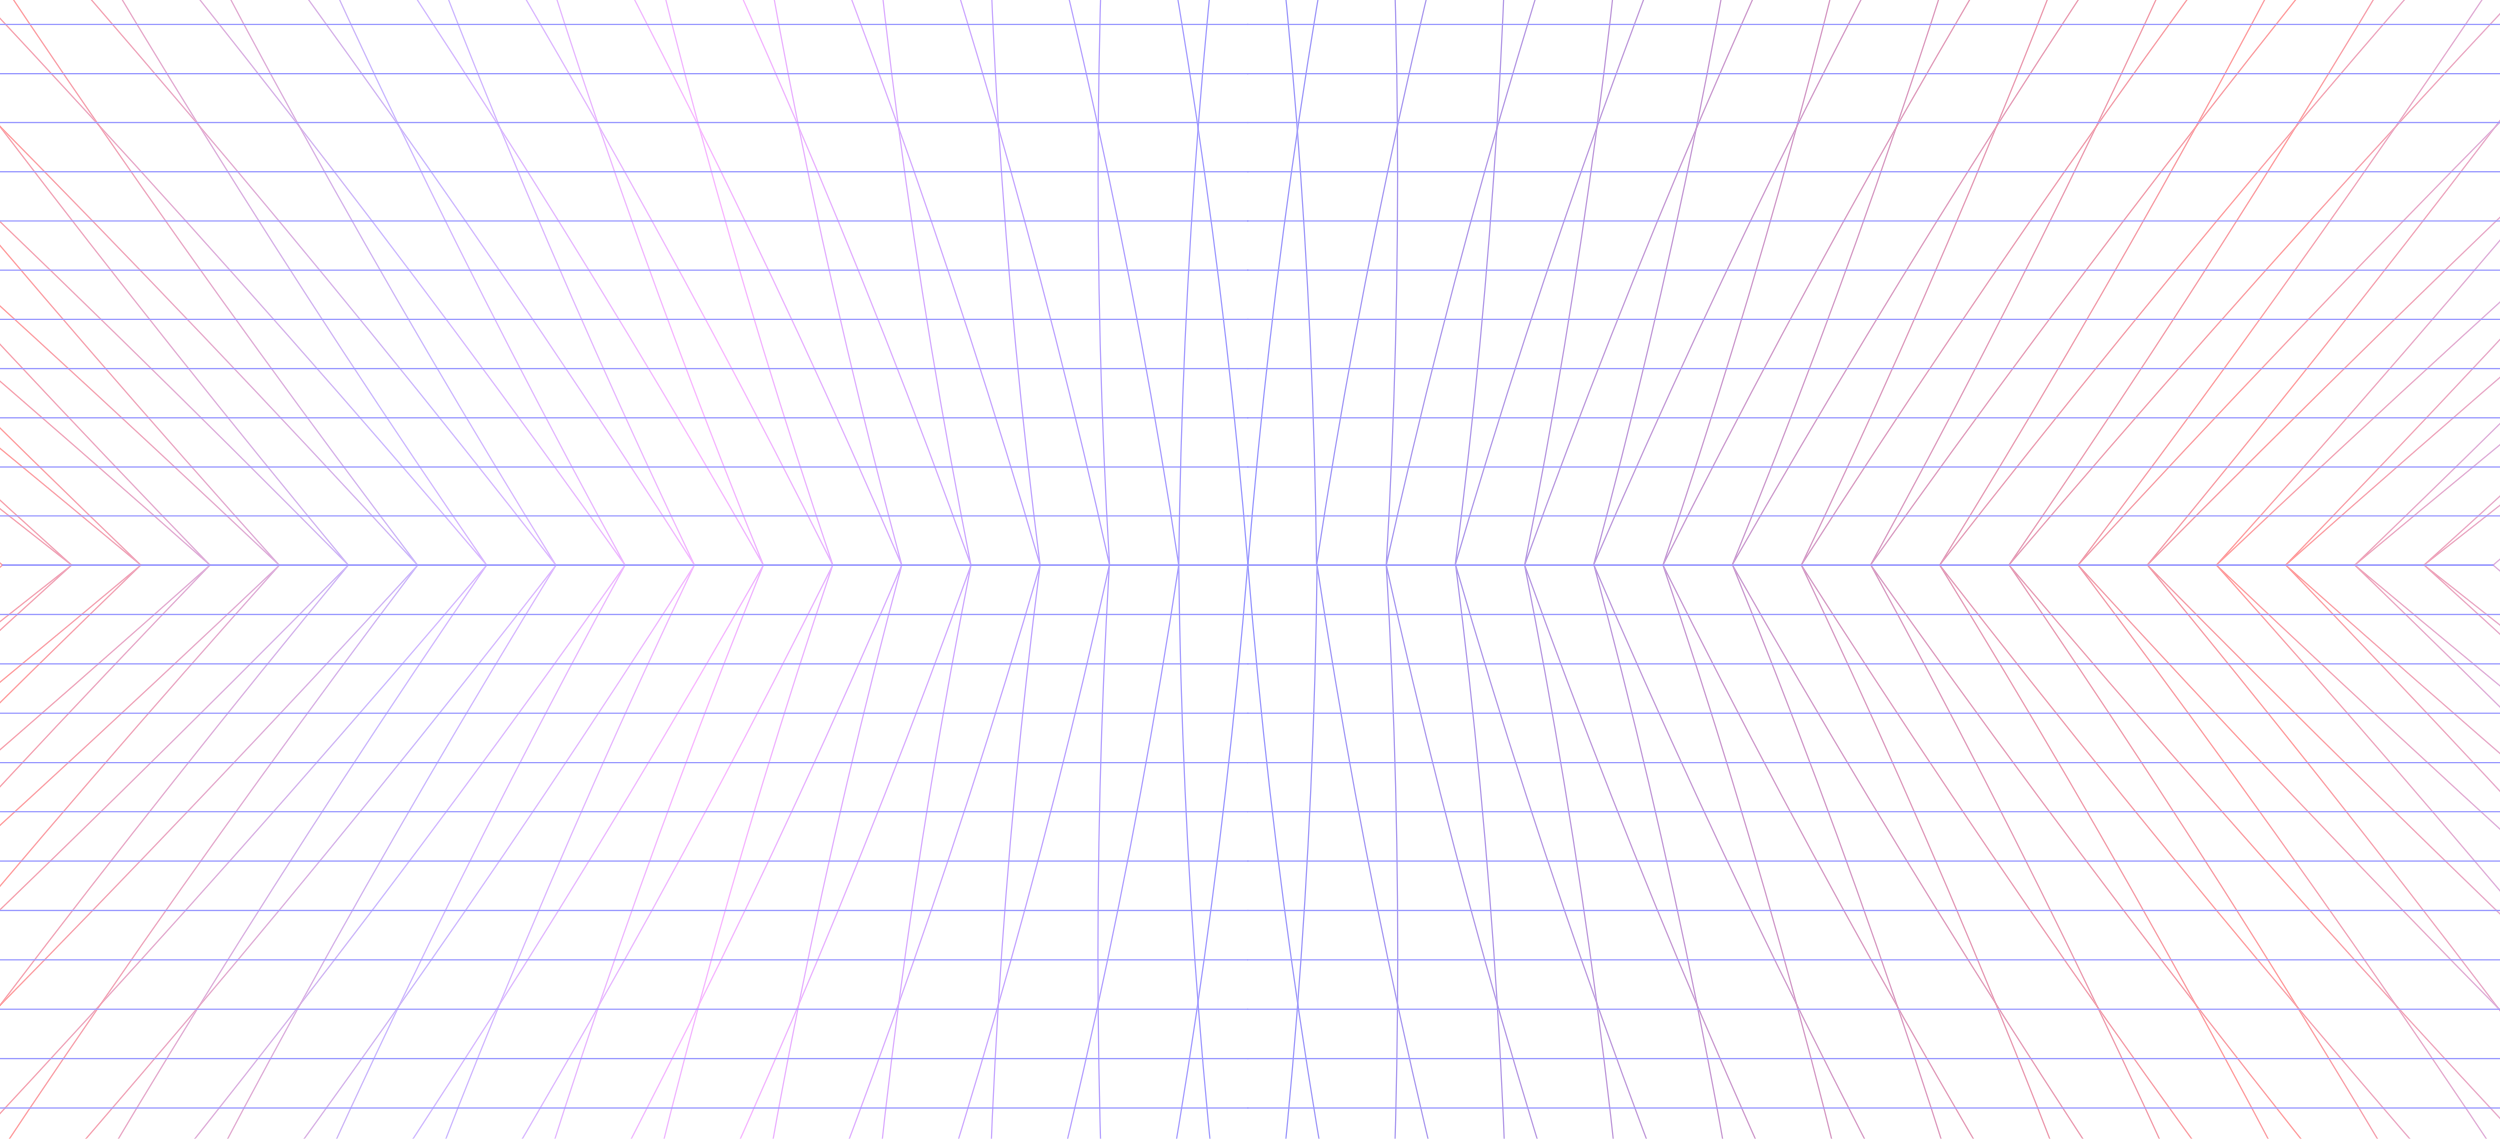 <svg width="1440" height="656" viewBox="0 0 1440 656" fill="none" xmlns="http://www.w3.org/2000/svg">
<g opacity="0.4">
<mask id="mask0" mask-type="alpha" maskUnits="userSpaceOnUse" x="-243" y="-153" width="1926" height="961">
<rect x="-242.336" y="-153" width="1924.67" height="961" fill="#C4C4C4"/>
</mask>
<g mask="url(#mask0)">
<path d="M-639.301 837.124C-410.294 673.282 -183.243 503.372 41.252 325.497C-138.434 488.201 -315.414 658.112 -488.484 836.935C-282.785 673.851 -79.341 503.941 120.945 325.497C-35.585 487.822 -188.957 657.543 -337.518 836.935C-155.125 674.23 24.561 504.32 200.639 325.497C66.964 487.632 -62.801 657.353 -186.702 836.935C-27.315 674.42 128.764 504.699 280.332 325.497C169.213 487.443 63.205 657.163 -35.735 836.935C100.646 674.799 233.268 505.079 360.026 325.497C271.31 487.822 188.91 657.732 115.081 836.935C228.908 674.989 337.772 505.268 439.719 325.497C373.258 488.96 314.465 659.06 266.048 836.935C357.319 674.799 442.727 504.889 519.413 325.497C475.055 491.046 440.321 661.525 416.864 836.935C486.032 673.661 547.531 503.562 599.106 325.497C577.454 494.27 566.778 664.938 567.83 836.935C614.744 671.765 652.486 501.286 678.95 325.497C680.905 498.062 694.438 668.731 718.797 836.935" stroke="url(#paint0_linear)" stroke-width="0.75" stroke-miterlimit="10" stroke-linecap="round" stroke-linejoin="round"/>
<path d="M1.412 325.497C-189.853 488.581 -378.561 658.301 -563.961 836.935C-346.683 673.472 -131.361 503.562 81.105 325.497C-87.003 488.012 -252.104 657.922 -412.994 837.124C-219.023 674.041 -27.308 504.13 160.799 325.687C15.697 487.822 -125.797 657.543 -262.178 837.124C-91.364 674.42 76.594 504.699 240.492 325.687C118.095 487.632 0.209 657.353 -111.212 837.124C36.597 674.799 180.948 505.079 320.186 325.687C220.343 487.822 126.064 657.543 39.605 837.124C164.708 675.178 285.451 505.458 399.879 325.687C322.291 488.391 251.619 658.491 190.571 837.124C293.12 674.989 390.256 505.268 479.573 325.687C424.088 490.098 377.324 660.387 341.387 837.124C421.682 674.42 495.06 504.51 559.266 325.687C526.186 492.753 503.481 663.232 492.354 837.124C550.395 673.092 600.166 502.803 638.96 325.687C629.036 496.356 630.389 667.024 643.17 837.124C678.957 670.438 704.519 499.959 718.653 325.687" stroke="url(#paint1_linear)" stroke-width="0.75" stroke-miterlimit="10" stroke-linecap="round" stroke-linejoin="round"/>
<path d="M-34.227 353.941C216.733 353.941 467.692 353.941 718.651 353.941" stroke="url(#paint2_linear)" stroke-width="0.75" stroke-miterlimit="10" stroke-linecap="round" stroke-linejoin="round"/>
<path d="M1.41 325.497C240.491 325.497 479.571 325.497 718.802 325.497" stroke="url(#paint3_linear)" stroke-width="0.75" stroke-miterlimit="10" stroke-linecap="round" stroke-linejoin="round"/>
<path d="M-69.711 382.387C193.127 382.387 455.966 382.387 718.804 382.387" stroke="url(#paint4_linear)" stroke-width="0.75" stroke-miterlimit="10" stroke-linecap="round" stroke-linejoin="round"/>
<path d="M-105.347 410.83C169.37 410.83 444.087 410.83 718.804 410.83" stroke="url(#paint5_linear)" stroke-width="0.75" stroke-miterlimit="10" stroke-linecap="round" stroke-linejoin="round"/>
<path d="M-140.984 439.277C145.612 439.277 432.208 439.277 718.653 439.277" stroke="url(#paint6_linear)" stroke-width="0.75" stroke-miterlimit="10" stroke-linecap="round" stroke-linejoin="round"/>
<path d="M-176.636 467.533C121.838 467.533 420.163 467.533 718.637 467.533" stroke="url(#paint7_linear)" stroke-width="0.75" stroke-miterlimit="10" stroke-linecap="round" stroke-linejoin="round"/>
<path d="M-212.105 495.978C98.248 495.978 408.452 495.978 718.805 495.978" stroke="url(#paint8_linear)" stroke-width="0.75" stroke-miterlimit="10" stroke-linecap="round" stroke-linejoin="round"/>
<path d="M-247.745 524.423C74.487 524.423 396.569 524.423 718.801 524.423" stroke="url(#paint9_linear)" stroke-width="0.75" stroke-miterlimit="10" stroke-linecap="round" stroke-linejoin="round"/>
<path d="M-283.394 552.867C50.567 552.867 384.678 552.867 718.639 552.867" stroke="url(#paint10_linear)" stroke-width="0.75" stroke-miterlimit="10" stroke-linecap="round" stroke-linejoin="round"/>
<path d="M-319.022 581.312C26.817 581.312 372.807 581.312 718.647 581.312" stroke="url(#paint11_linear)" stroke-width="0.75" stroke-miterlimit="10" stroke-linecap="round" stroke-linejoin="round"/>
<path d="M-354.505 609.756C3.214 609.756 361.083 609.756 718.801 609.756" stroke="url(#paint12_linear)" stroke-width="0.75" stroke-miterlimit="10" stroke-linecap="round" stroke-linejoin="round"/>
<path d="M-390.152 638.199C-20.555 638.199 349.043 638.199 718.79 638.199" stroke="url(#paint13_linear)" stroke-width="0.75" stroke-miterlimit="10" stroke-linecap="round" stroke-linejoin="round"/>
<path d="M718.798 837.121C743.157 668.727 756.69 498.059 758.645 325.683C785.109 501.472 822.7 671.951 869.764 837.121C870.667 665.124 859.991 494.456 838.489 325.683C890.064 503.937 951.563 673.847 1020.73 837.121C997.274 661.521 962.54 491.232 918.182 325.683C995.018 505.075 1080.28 674.985 1171.7 837.121C1123.28 659.246 1064.49 488.956 998.026 325.683C1099.97 505.454 1208.84 675.175 1322.66 837.121C1248.83 657.729 1166.43 488.008 1077.72 325.683C1204.63 505.454 1337.1 675.175 1473.48 837.121C1374.54 657.349 1268.38 487.629 1157.41 325.683C1308.98 505.075 1465.06 674.796 1624.45 837.121C1500.55 657.349 1370.78 487.629 1237.11 325.683C1413.18 504.506 1592.87 674.416 1775.26 837.121C1626.7 657.729 1473.33 488.008 1316.8 325.683C1517.09 504.127 1720.53 673.847 1926.23 837.121C1753.16 658.108 1576.18 488.387 1396.49 325.683C1620.99 503.558 1848.04 673.468 2077.05 837.121" stroke="url(#paint14_linear)" stroke-width="0.75" stroke-miterlimit="10" stroke-linecap="round" stroke-linejoin="round"/>
<path d="M718.798 325.497C732.782 499.769 758.494 670.248 794.281 836.935C807.062 666.645 808.566 495.976 798.491 325.497C837.436 502.613 887.056 672.903 945.097 836.935C933.97 663.042 911.265 492.563 878.185 325.497C942.391 504.32 1015.77 674.42 1096.06 836.935C1060.13 660.008 1013.36 489.718 957.878 325.497C1047.35 505.268 1144.33 674.989 1246.88 836.935C1185.68 658.112 1115.16 488.201 1037.57 325.497C1152 505.268 1272.74 674.989 1397.85 836.935C1311.39 657.353 1217.11 487.443 1117.27 325.497C1256.5 505.079 1400.85 674.799 1548.66 836.935C1437.24 657.163 1319.36 487.443 1196.96 325.497C1360.71 504.699 1528.66 674.42 1699.63 836.935C1563.4 657.353 1421.91 487.632 1276.65 325.497C1464.91 504.13 1656.47 674.041 1850.45 836.935C1689.55 657.732 1524.45 488.012 1356.35 325.497C1568.81 503.562 1783.98 673.472 2001.41 836.935C1816.16 658.301 1627.3 488.391 1436.04 325.497" stroke="url(#paint15_linear)" stroke-width="0.75" stroke-miterlimit="10" stroke-linecap="round" stroke-linejoin="round"/>
<path d="M718.798 353.941C969.757 353.941 1220.72 353.941 1471.68 353.941" stroke="url(#paint16_linear)" stroke-width="0.75" stroke-miterlimit="10" stroke-linecap="round" stroke-linejoin="round"/>
<path d="M718.798 325.497C957.878 325.497 1196.96 325.497 1436.19 325.497" stroke="url(#paint17_linear)" stroke-width="0.75" stroke-miterlimit="10" stroke-linecap="round" stroke-linejoin="round"/>
<path d="M718.798 382.387C981.636 382.387 1244.47 382.387 1507.31 382.387" stroke="url(#paint18_linear)" stroke-width="0.75" stroke-miterlimit="10" stroke-linecap="round" stroke-linejoin="round"/>
<path d="M718.798 410.83C993.515 410.83 1268.23 410.83 1542.95 410.83" stroke="url(#paint19_linear)" stroke-width="0.75" stroke-miterlimit="10" stroke-linecap="round" stroke-linejoin="round"/>
<path d="M718.798 439.278C1005.39 439.278 1291.99 439.278 1578.44 439.278" stroke="url(#paint20_linear)" stroke-width="0.75" stroke-miterlimit="10" stroke-linecap="round" stroke-linejoin="round"/>
<path d="M718.798 467.534C1017.27 467.534 1315.6 467.534 1614.07 467.534" stroke="url(#paint21_linear)" stroke-width="0.75" stroke-miterlimit="10" stroke-linecap="round" stroke-linejoin="round"/>
<path d="M718.798 495.977C1029.15 495.977 1339.35 495.977 1649.71 495.977" stroke="url(#paint22_linear)" stroke-width="0.75" stroke-miterlimit="10" stroke-linecap="round" stroke-linejoin="round"/>
<path d="M718.798 524.423C1041.03 524.423 1363.11 524.423 1685.34 524.423" stroke="url(#paint23_linear)" stroke-width="0.75" stroke-miterlimit="10" stroke-linecap="round" stroke-linejoin="round"/>
<path d="M718.798 552.867C1052.76 552.867 1386.87 552.867 1720.83 552.867" stroke="url(#paint24_linear)" stroke-width="0.75" stroke-miterlimit="10" stroke-linecap="round" stroke-linejoin="round"/>
<path d="M718.798 581.312C1064.64 581.312 1410.63 581.312 1756.47 581.312" stroke="url(#paint25_linear)" stroke-width="0.75" stroke-miterlimit="10" stroke-linecap="round" stroke-linejoin="round"/>
<path d="M718.798 609.756C1076.52 609.756 1434.39 609.756 1792.1 609.756" stroke="url(#paint26_linear)" stroke-width="0.75" stroke-miterlimit="10" stroke-linecap="round" stroke-linejoin="round"/>
<path d="M718.798 638.2C1088.4 638.2 1457.99 638.2 1827.74 638.2" stroke="url(#paint27_linear)" stroke-width="0.75" stroke-miterlimit="10" stroke-linecap="round" stroke-linejoin="round"/>
<path d="M2076.74 -184.152C1847.74 -21.072 1620.69 148.244 1396.19 325.497C1575.88 163.362 1752.86 -5.954 1925.93 -184.152C1720.23 -21.45 1516.78 147.866 1316.5 325.497C1473.03 163.74 1626.4 -5.387 1774.96 -184.152C1592.57 -21.828 1412.73 147.3 1236.8 325.497C1370.48 163.929 1500.24 -5.198 1624.15 -184.152C1464.76 -22.206 1308.68 146.922 1157.11 325.497C1268.23 164.118 1374.24 -5.009 1473.18 -184.152C1336.8 -22.583 1204.18 146.544 1077.42 325.497C1166.13 163.74 1248.53 -5.576 1322.36 -184.152C1208.54 -22.772 1099.67 146.355 997.724 325.497C1064.19 162.606 1122.98 -6.899 1171.4 -184.152C1080.12 -22.395 994.717 146.733 917.88 325.497C962.238 160.527 996.972 -9.356 1020.43 -184.152C951.261 -21.45 889.762 148.055 838.187 325.497C859.839 157.315 870.515 -12.757 869.463 -184.152C822.549 -19.56 784.807 150.323 758.343 325.497C756.388 153.536 742.855 -16.536 718.496 -184.152" stroke="url(#paint28_linear)" stroke-width="0.75" stroke-miterlimit="10" stroke-linecap="round" stroke-linejoin="round"/>
<path d="M1436.03 325.497C1627.29 162.984 1816 -6.143 2001.4 -184.152C1784.13 -21.261 1568.8 148.055 1356.34 325.497C1524.45 163.551 1689.55 -5.765 1850.44 -184.152C1656.47 -21.639 1464.75 147.678 1276.64 325.497C1421.75 163.929 1563.24 -5.198 1699.62 -184.152C1528.81 -22.017 1360.85 147.111 1196.95 325.497C1319.35 164.118 1437.23 -5.009 1548.65 -184.152C1400.85 -22.394 1256.49 146.733 1117.26 325.497C1217.1 163.929 1311.38 -5.198 1397.84 -184.152C1272.73 -22.772 1151.99 146.355 1037.56 325.497C1115.15 163.362 1185.82 -6.143 1246.87 -184.152C1144.32 -22.583 1047.19 146.544 957.869 325.497C1013.35 161.661 1060.12 -8.033 1096.05 -184.152C1015.76 -22.017 942.382 147.3 878.176 325.497C911.256 159.016 933.961 -10.867 945.088 -184.152C887.047 -20.694 837.277 149 798.482 325.497C808.407 155.425 807.053 -14.647 794.272 -184.152C758.485 -18.048 732.923 151.835 718.789 325.497" stroke="url(#paint29_linear)" stroke-width="0.75" stroke-miterlimit="10" stroke-linecap="round" stroke-linejoin="round"/>
<path d="M1471.67 297.154C1220.71 297.154 969.748 297.154 718.789 297.154" stroke="url(#paint30_linear)" stroke-width="0.75" stroke-miterlimit="10" stroke-linecap="round" stroke-linejoin="round"/>
<path d="M1436.03 325.497C1196.95 325.497 957.872 325.497 718.641 325.497" stroke="url(#paint31_linear)" stroke-width="0.75" stroke-miterlimit="10" stroke-linecap="round" stroke-linejoin="round"/>
<path d="M1507.3 268.995C1244.47 268.995 981.627 268.995 718.789 268.995" stroke="url(#paint32_linear)" stroke-width="0.75" stroke-miterlimit="10" stroke-linecap="round" stroke-linejoin="round"/>
<path d="M1542.79 240.649C1268.07 240.649 993.358 240.649 718.641 240.649" stroke="url(#paint33_linear)" stroke-width="0.75" stroke-miterlimit="10" stroke-linecap="round" stroke-linejoin="round"/>
<path d="M1578.43 212.306C1291.83 212.306 1005.23 212.306 718.789 212.306" stroke="url(#paint34_linear)" stroke-width="0.75" stroke-miterlimit="10" stroke-linecap="round" stroke-linejoin="round"/>
<path d="M1614.06 183.961C1315.59 183.961 1017.26 183.961 718.789 183.961" stroke="url(#paint35_linear)" stroke-width="0.75" stroke-miterlimit="10" stroke-linecap="round" stroke-linejoin="round"/>
<path d="M1649.55 155.613C1339.2 155.613 1028.99 155.613 718.641 155.613" stroke="url(#paint36_linear)" stroke-width="0.75" stroke-miterlimit="10" stroke-linecap="round" stroke-linejoin="round"/>
<path d="M1685.19 127.27C1362.96 127.27 1040.87 127.27 718.641 127.27" stroke="url(#paint37_linear)" stroke-width="0.75" stroke-miterlimit="10" stroke-linecap="round" stroke-linejoin="round"/>
<path d="M1720.82 98.924C1386.86 98.924 1052.75 98.924 718.789 98.924" stroke="url(#paint38_linear)" stroke-width="0.75" stroke-miterlimit="10" stroke-linecap="round" stroke-linejoin="round"/>
<path d="M1756.46 70.58C1410.62 70.58 1064.63 70.58 718.789 70.58" stroke="url(#paint39_linear)" stroke-width="0.75" stroke-miterlimit="10" stroke-linecap="round" stroke-linejoin="round"/>
<path d="M1791.95 42.423C1434.23 42.423 1076.36 42.423 718.641 42.423" stroke="url(#paint40_linear)" stroke-width="0.75" stroke-miterlimit="10" stroke-linecap="round" stroke-linejoin="round"/>
<path d="M1827.58 14.077C1457.99 14.077 1088.39 14.077 718.641 14.077" stroke="url(#paint41_linear)" stroke-width="0.75" stroke-miterlimit="10" stroke-linecap="round" stroke-linejoin="round"/>
<path d="M718.797 -184.152C694.437 -16.348 680.905 153.724 678.95 325.497C652.486 150.323 614.894 -19.56 567.83 -184.152C566.928 -12.757 577.604 157.315 599.106 325.497C547.531 147.866 486.032 -21.45 416.864 -184.152C440.321 -9.167 475.055 160.527 519.413 325.497C442.726 146.733 357.319 -22.584 266.047 -184.152C314.465 -6.899 373.258 162.795 439.719 325.497C337.772 146.355 228.907 -22.773 115.081 -184.152C188.91 -5.576 271.31 163.74 360.026 325.497C233.117 146.544 100.646 -22.584 -35.735 -184.152C63.205 -5.009 169.212 164.118 280.332 325.497C128.764 146.733 -27.315 -22.395 -186.702 -184.152C-62.801 -5.009 66.964 163.929 200.639 325.497C24.561 147.3 -155.125 -22.017 -337.518 -184.152C-188.957 -5.387 -35.585 163.74 120.945 325.497C-79.341 147.866 -282.785 -21.45 -488.485 -184.152C-315.414 -5.954 -138.435 163.362 41.252 325.497C-183.243 148.244 -410.295 -21.072 -639.301 -184.152" stroke="url(#paint42_linear)" stroke-width="0.75" stroke-miterlimit="10" stroke-linecap="round" stroke-linejoin="round"/>
<path d="M718.803 325.497C704.819 151.835 679.107 -18.048 643.32 -184.152C630.539 -14.458 629.035 155.614 639.11 325.497C600.165 149 550.395 -20.694 492.354 -184.152C503.481 -10.867 526.186 159.016 559.266 325.497C495.211 147.3 421.682 -22.017 341.537 -184.152C377.475 -7.844 424.238 161.85 479.723 325.497C390.256 146.355 293.27 -22.772 190.721 -184.152C251.92 -5.954 322.441 163.362 400.029 325.497C285.451 146.355 164.708 -22.772 39.604 -184.152C126.064 -5.198 220.343 164.118 320.186 325.497C180.947 146.544 36.597 -22.583 -111.212 -184.152C0.209 -5.009 118.095 164.118 240.492 325.497C76.745 147.111 -91.213 -22.206 -262.178 -184.152C-125.797 -5.198 15.696 163.929 160.799 325.497C-27.308 147.489 -219.024 -21.639 -412.995 -184.152C-252.104 -5.576 -87.003 163.551 81.105 325.497C-131.361 148.055 -346.533 -21.261 -563.961 -184.152C-378.711 -6.143 -189.853 163.173 1.412 325.497" stroke="url(#paint43_linear)" stroke-width="0.75" stroke-miterlimit="10" stroke-linecap="round" stroke-linejoin="round"/>
<path d="M718.796 297.153C467.837 297.153 216.877 297.153 -34.082 297.153" stroke="url(#paint44_linear)" stroke-width="0.75" stroke-miterlimit="10" stroke-linecap="round" stroke-linejoin="round"/>
<path d="M718.802 325.497C479.722 325.497 240.641 325.497 1.41 325.497" stroke="url(#paint45_linear)" stroke-width="0.75" stroke-miterlimit="10" stroke-linecap="round" stroke-linejoin="round"/>
<path d="M718.804 268.995C455.965 268.995 193.127 268.995 -69.711 268.995" stroke="url(#paint46_linear)" stroke-width="0.75" stroke-miterlimit="10" stroke-linecap="round" stroke-linejoin="round"/>
<path d="M718.803 240.649C444.086 240.649 169.369 240.649 -105.348 240.649" stroke="url(#paint47_linear)" stroke-width="0.75" stroke-miterlimit="10" stroke-linecap="round" stroke-linejoin="round"/>
<path d="M718.797 212.306C432.201 212.306 145.605 212.306 -140.84 212.306" stroke="url(#paint48_linear)" stroke-width="0.75" stroke-miterlimit="10" stroke-linecap="round" stroke-linejoin="round"/>
<path d="M718.805 183.961C420.331 183.961 122.006 183.961 -176.468 183.961" stroke="url(#paint49_linear)" stroke-width="0.75" stroke-miterlimit="10" stroke-linecap="round" stroke-linejoin="round"/>
<path d="M718.805 155.613C408.451 155.613 98.248 155.613 -212.105 155.613" stroke="url(#paint50_linear)" stroke-width="0.75" stroke-miterlimit="10" stroke-linecap="round" stroke-linejoin="round"/>
<path d="M718.801 127.27C396.569 127.27 74.487 127.27 -247.746 127.27" stroke="url(#paint51_linear)" stroke-width="0.75" stroke-miterlimit="10" stroke-linecap="round" stroke-linejoin="round"/>
<path d="M718.805 98.924C384.844 98.924 50.733 98.924 -283.228 98.924" stroke="url(#paint52_linear)" stroke-width="0.75" stroke-miterlimit="10" stroke-linecap="round" stroke-linejoin="round"/>
<path d="M718.802 70.58C372.963 70.58 26.973 70.58 -318.867 70.58" stroke="url(#paint53_linear)" stroke-width="0.75" stroke-miterlimit="10" stroke-linecap="round" stroke-linejoin="round"/>
<path d="M718.801 42.423C361.083 42.423 3.214 42.423 -354.505 42.423" stroke="url(#paint54_linear)" stroke-width="0.75" stroke-miterlimit="10" stroke-linecap="round" stroke-linejoin="round"/>
<path d="M718.79 14.077C349.193 14.077 -20.405 14.077 -390.152 14.077" stroke="url(#paint55_linear)" stroke-width="0.75" stroke-miterlimit="10" stroke-linecap="round" stroke-linejoin="round"/>
</g>
</g>
<defs>
<linearGradient id="paint0_linear" x1="-639.902" y1="581.28" x2="719.293" y2="581.28" gradientUnits="userSpaceOnUse">
<stop stop-color="#0000FF"/>
<stop offset="0.443" stop-color="#FF0000"/>
<stop offset="0.632" stop-color="#7449FF"/>
<stop offset="0.766" stop-color="#F049FF"/>
<stop offset="1" stop-color="#0000FF"/>
</linearGradient>
<linearGradient id="paint1_linear" x1="-564.454" y1="581.28" x2="719.3" y2="581.28" gradientUnits="userSpaceOnUse">
<stop stop-color="#0000FF"/>
<stop offset="0.443" stop-color="#FF0000"/>
<stop offset="0.632" stop-color="#7449FF"/>
<stop offset="0.766" stop-color="#F049FF"/>
<stop offset="1" stop-color="#0000FF"/>
</linearGradient>
<linearGradient id="paint2_linear" x1="-nan" y1="-nan" x2="-nan" y2="-nan" gradientUnits="userSpaceOnUse">
<stop stop-color="#0000FF"/>
<stop offset="0.443" stop-color="#FF0000"/>
<stop offset="0.632" stop-color="#7449FF"/>
<stop offset="0.766" stop-color="#F049FF"/>
<stop offset="1" stop-color="#0000FF"/>
</linearGradient>
<linearGradient id="paint3_linear" x1="-nan" y1="-nan" x2="-nan" y2="-nan" gradientUnits="userSpaceOnUse">
<stop stop-color="#0000FF"/>
<stop offset="0.443" stop-color="#FF0000"/>
<stop offset="0.632" stop-color="#7449FF"/>
<stop offset="0.766" stop-color="#F049FF"/>
<stop offset="1" stop-color="#0000FF"/>
</linearGradient>
<linearGradient id="paint4_linear" x1="-nan" y1="-nan" x2="-nan" y2="-nan" gradientUnits="userSpaceOnUse">
<stop stop-color="#0000FF"/>
<stop offset="0.443" stop-color="#FF0000"/>
<stop offset="0.632" stop-color="#7449FF"/>
<stop offset="0.766" stop-color="#F049FF"/>
<stop offset="1" stop-color="#0000FF"/>
</linearGradient>
<linearGradient id="paint5_linear" x1="-nan" y1="-nan" x2="-nan" y2="-nan" gradientUnits="userSpaceOnUse">
<stop stop-color="#0000FF"/>
<stop offset="0.443" stop-color="#FF0000"/>
<stop offset="0.632" stop-color="#7449FF"/>
<stop offset="0.766" stop-color="#F049FF"/>
<stop offset="1" stop-color="#0000FF"/>
</linearGradient>
<linearGradient id="paint6_linear" x1="-nan" y1="-nan" x2="-nan" y2="-nan" gradientUnits="userSpaceOnUse">
<stop stop-color="#0000FF"/>
<stop offset="0.443" stop-color="#FF0000"/>
<stop offset="0.632" stop-color="#7449FF"/>
<stop offset="0.766" stop-color="#F049FF"/>
<stop offset="1" stop-color="#0000FF"/>
</linearGradient>
<linearGradient id="paint7_linear" x1="-nan" y1="-nan" x2="-nan" y2="-nan" gradientUnits="userSpaceOnUse">
<stop stop-color="#0000FF"/>
<stop offset="0.443" stop-color="#FF0000"/>
<stop offset="0.632" stop-color="#7449FF"/>
<stop offset="0.766" stop-color="#F049FF"/>
<stop offset="1" stop-color="#0000FF"/>
</linearGradient>
<linearGradient id="paint8_linear" x1="-nan" y1="-nan" x2="-nan" y2="-nan" gradientUnits="userSpaceOnUse">
<stop stop-color="#0000FF"/>
<stop offset="0.443" stop-color="#FF0000"/>
<stop offset="0.632" stop-color="#7449FF"/>
<stop offset="0.766" stop-color="#F049FF"/>
<stop offset="1" stop-color="#0000FF"/>
</linearGradient>
<linearGradient id="paint9_linear" x1="-nan" y1="-nan" x2="-nan" y2="-nan" gradientUnits="userSpaceOnUse">
<stop stop-color="#0000FF"/>
<stop offset="0.443" stop-color="#FF0000"/>
<stop offset="0.632" stop-color="#7449FF"/>
<stop offset="0.766" stop-color="#F049FF"/>
<stop offset="1" stop-color="#0000FF"/>
</linearGradient>
<linearGradient id="paint10_linear" x1="-nan" y1="-nan" x2="-nan" y2="-nan" gradientUnits="userSpaceOnUse">
<stop stop-color="#0000FF"/>
<stop offset="0.443" stop-color="#FF0000"/>
<stop offset="0.632" stop-color="#7449FF"/>
<stop offset="0.766" stop-color="#F049FF"/>
<stop offset="1" stop-color="#0000FF"/>
</linearGradient>
<linearGradient id="paint11_linear" x1="-nan" y1="-nan" x2="-nan" y2="-nan" gradientUnits="userSpaceOnUse">
<stop stop-color="#0000FF"/>
<stop offset="0.443" stop-color="#FF0000"/>
<stop offset="0.632" stop-color="#7449FF"/>
<stop offset="0.766" stop-color="#F049FF"/>
<stop offset="1" stop-color="#0000FF"/>
</linearGradient>
<linearGradient id="paint12_linear" x1="-nan" y1="-nan" x2="-nan" y2="-nan" gradientUnits="userSpaceOnUse">
<stop stop-color="#0000FF"/>
<stop offset="0.443" stop-color="#FF0000"/>
<stop offset="0.632" stop-color="#7449FF"/>
<stop offset="0.766" stop-color="#F049FF"/>
<stop offset="1" stop-color="#0000FF"/>
</linearGradient>
<linearGradient id="paint13_linear" x1="-nan" y1="-nan" x2="-nan" y2="-nan" gradientUnits="userSpaceOnUse">
<stop stop-color="#0000FF"/>
<stop offset="0.443" stop-color="#FF0000"/>
<stop offset="0.632" stop-color="#7449FF"/>
<stop offset="0.766" stop-color="#F049FF"/>
<stop offset="1" stop-color="#0000FF"/>
</linearGradient>
<linearGradient id="paint14_linear" x1="718.167" y1="581.276" x2="2077.36" y2="581.276" gradientUnits="userSpaceOnUse">
<stop stop-color="#0000FF"/>
<stop offset="0.443" stop-color="#FF0000"/>
<stop offset="0.632" stop-color="#7449FF"/>
<stop offset="0.766" stop-color="#F049FF"/>
<stop offset="1" stop-color="#0000FF"/>
</linearGradient>
<linearGradient id="paint15_linear" x1="718.167" y1="581.28" x2="2001.92" y2="581.28" gradientUnits="userSpaceOnUse">
<stop stop-color="#0000FF"/>
<stop offset="0.443" stop-color="#FF0000"/>
<stop offset="0.632" stop-color="#7449FF"/>
<stop offset="0.766" stop-color="#F049FF"/>
<stop offset="1" stop-color="#0000FF"/>
</linearGradient>
<linearGradient id="paint16_linear" x1="-nan" y1="-nan" x2="-nan" y2="-nan" gradientUnits="userSpaceOnUse">
<stop stop-color="#0000FF"/>
<stop offset="0.443" stop-color="#FF0000"/>
<stop offset="0.632" stop-color="#7449FF"/>
<stop offset="0.766" stop-color="#F049FF"/>
<stop offset="1" stop-color="#0000FF"/>
</linearGradient>
<linearGradient id="paint17_linear" x1="-nan" y1="-nan" x2="-nan" y2="-nan" gradientUnits="userSpaceOnUse">
<stop stop-color="#0000FF"/>
<stop offset="0.443" stop-color="#FF0000"/>
<stop offset="0.632" stop-color="#7449FF"/>
<stop offset="0.766" stop-color="#F049FF"/>
<stop offset="1" stop-color="#0000FF"/>
</linearGradient>
<linearGradient id="paint18_linear" x1="-nan" y1="-nan" x2="-nan" y2="-nan" gradientUnits="userSpaceOnUse">
<stop stop-color="#0000FF"/>
<stop offset="0.443" stop-color="#FF0000"/>
<stop offset="0.632" stop-color="#7449FF"/>
<stop offset="0.766" stop-color="#F049FF"/>
<stop offset="1" stop-color="#0000FF"/>
</linearGradient>
<linearGradient id="paint19_linear" x1="-nan" y1="-nan" x2="-nan" y2="-nan" gradientUnits="userSpaceOnUse">
<stop stop-color="#0000FF"/>
<stop offset="0.443" stop-color="#FF0000"/>
<stop offset="0.632" stop-color="#7449FF"/>
<stop offset="0.766" stop-color="#F049FF"/>
<stop offset="1" stop-color="#0000FF"/>
</linearGradient>
<linearGradient id="paint20_linear" x1="-nan" y1="-nan" x2="-nan" y2="-nan" gradientUnits="userSpaceOnUse">
<stop stop-color="#0000FF"/>
<stop offset="0.443" stop-color="#FF0000"/>
<stop offset="0.632" stop-color="#7449FF"/>
<stop offset="0.766" stop-color="#F049FF"/>
<stop offset="1" stop-color="#0000FF"/>
</linearGradient>
<linearGradient id="paint21_linear" x1="-nan" y1="-nan" x2="-nan" y2="-nan" gradientUnits="userSpaceOnUse">
<stop stop-color="#0000FF"/>
<stop offset="0.443" stop-color="#FF0000"/>
<stop offset="0.632" stop-color="#7449FF"/>
<stop offset="0.766" stop-color="#F049FF"/>
<stop offset="1" stop-color="#0000FF"/>
</linearGradient>
<linearGradient id="paint22_linear" x1="-nan" y1="-nan" x2="-nan" y2="-nan" gradientUnits="userSpaceOnUse">
<stop stop-color="#0000FF"/>
<stop offset="0.443" stop-color="#FF0000"/>
<stop offset="0.632" stop-color="#7449FF"/>
<stop offset="0.766" stop-color="#F049FF"/>
<stop offset="1" stop-color="#0000FF"/>
</linearGradient>
<linearGradient id="paint23_linear" x1="-nan" y1="-nan" x2="-nan" y2="-nan" gradientUnits="userSpaceOnUse">
<stop stop-color="#0000FF"/>
<stop offset="0.443" stop-color="#FF0000"/>
<stop offset="0.632" stop-color="#7449FF"/>
<stop offset="0.766" stop-color="#F049FF"/>
<stop offset="1" stop-color="#0000FF"/>
</linearGradient>
<linearGradient id="paint24_linear" x1="-nan" y1="-nan" x2="-nan" y2="-nan" gradientUnits="userSpaceOnUse">
<stop stop-color="#0000FF"/>
<stop offset="0.443" stop-color="#FF0000"/>
<stop offset="0.632" stop-color="#7449FF"/>
<stop offset="0.766" stop-color="#F049FF"/>
<stop offset="1" stop-color="#0000FF"/>
</linearGradient>
<linearGradient id="paint25_linear" x1="-nan" y1="-nan" x2="-nan" y2="-nan" gradientUnits="userSpaceOnUse">
<stop stop-color="#0000FF"/>
<stop offset="0.443" stop-color="#FF0000"/>
<stop offset="0.632" stop-color="#7449FF"/>
<stop offset="0.766" stop-color="#F049FF"/>
<stop offset="1" stop-color="#0000FF"/>
</linearGradient>
<linearGradient id="paint26_linear" x1="-nan" y1="-nan" x2="-nan" y2="-nan" gradientUnits="userSpaceOnUse">
<stop stop-color="#0000FF"/>
<stop offset="0.443" stop-color="#FF0000"/>
<stop offset="0.632" stop-color="#7449FF"/>
<stop offset="0.766" stop-color="#F049FF"/>
<stop offset="1" stop-color="#0000FF"/>
</linearGradient>
<linearGradient id="paint27_linear" x1="-nan" y1="-nan" x2="-nan" y2="-nan" gradientUnits="userSpaceOnUse">
<stop stop-color="#0000FF"/>
<stop offset="0.443" stop-color="#FF0000"/>
<stop offset="0.632" stop-color="#7449FF"/>
<stop offset="0.766" stop-color="#F049FF"/>
<stop offset="1" stop-color="#0000FF"/>
</linearGradient>
<linearGradient id="paint28_linear" x1="718.166" y1="70.669" x2="2077.36" y2="70.669" gradientUnits="userSpaceOnUse">
<stop stop-color="#0000FF"/>
<stop offset="0.443" stop-color="#FF0000"/>
<stop offset="0.632" stop-color="#7449FF"/>
<stop offset="0.766" stop-color="#F049FF"/>
<stop offset="1" stop-color="#0000FF"/>
</linearGradient>
<linearGradient id="paint29_linear" x1="718.158" y1="70.669" x2="2001.91" y2="70.669" gradientUnits="userSpaceOnUse">
<stop stop-color="#0000FF"/>
<stop offset="0.443" stop-color="#FF0000"/>
<stop offset="0.632" stop-color="#7449FF"/>
<stop offset="0.766" stop-color="#F049FF"/>
<stop offset="1" stop-color="#0000FF"/>
</linearGradient>
<linearGradient id="paint30_linear" x1="-nan" y1="-nan" x2="-nan" y2="-nan" gradientUnits="userSpaceOnUse">
<stop stop-color="#0000FF"/>
<stop offset="0.443" stop-color="#FF0000"/>
<stop offset="0.632" stop-color="#7449FF"/>
<stop offset="0.766" stop-color="#F049FF"/>
<stop offset="1" stop-color="#0000FF"/>
</linearGradient>
<linearGradient id="paint31_linear" x1="-nan" y1="-nan" x2="-nan" y2="-nan" gradientUnits="userSpaceOnUse">
<stop stop-color="#0000FF"/>
<stop offset="0.443" stop-color="#FF0000"/>
<stop offset="0.632" stop-color="#7449FF"/>
<stop offset="0.766" stop-color="#F049FF"/>
<stop offset="1" stop-color="#0000FF"/>
</linearGradient>
<linearGradient id="paint32_linear" x1="-nan" y1="-nan" x2="-nan" y2="-nan" gradientUnits="userSpaceOnUse">
<stop stop-color="#0000FF"/>
<stop offset="0.443" stop-color="#FF0000"/>
<stop offset="0.632" stop-color="#7449FF"/>
<stop offset="0.766" stop-color="#F049FF"/>
<stop offset="1" stop-color="#0000FF"/>
</linearGradient>
<linearGradient id="paint33_linear" x1="-nan" y1="-nan" x2="-nan" y2="-nan" gradientUnits="userSpaceOnUse">
<stop stop-color="#0000FF"/>
<stop offset="0.443" stop-color="#FF0000"/>
<stop offset="0.632" stop-color="#7449FF"/>
<stop offset="0.766" stop-color="#F049FF"/>
<stop offset="1" stop-color="#0000FF"/>
</linearGradient>
<linearGradient id="paint34_linear" x1="-nan" y1="-nan" x2="-nan" y2="-nan" gradientUnits="userSpaceOnUse">
<stop stop-color="#0000FF"/>
<stop offset="0.443" stop-color="#FF0000"/>
<stop offset="0.632" stop-color="#7449FF"/>
<stop offset="0.766" stop-color="#F049FF"/>
<stop offset="1" stop-color="#0000FF"/>
</linearGradient>
<linearGradient id="paint35_linear" x1="-nan" y1="-nan" x2="-nan" y2="-nan" gradientUnits="userSpaceOnUse">
<stop stop-color="#0000FF"/>
<stop offset="0.443" stop-color="#FF0000"/>
<stop offset="0.632" stop-color="#7449FF"/>
<stop offset="0.766" stop-color="#F049FF"/>
<stop offset="1" stop-color="#0000FF"/>
</linearGradient>
<linearGradient id="paint36_linear" x1="-nan" y1="-nan" x2="-nan" y2="-nan" gradientUnits="userSpaceOnUse">
<stop stop-color="#0000FF"/>
<stop offset="0.443" stop-color="#FF0000"/>
<stop offset="0.632" stop-color="#7449FF"/>
<stop offset="0.766" stop-color="#F049FF"/>
<stop offset="1" stop-color="#0000FF"/>
</linearGradient>
<linearGradient id="paint37_linear" x1="-nan" y1="-nan" x2="-nan" y2="-nan" gradientUnits="userSpaceOnUse">
<stop stop-color="#0000FF"/>
<stop offset="0.443" stop-color="#FF0000"/>
<stop offset="0.632" stop-color="#7449FF"/>
<stop offset="0.766" stop-color="#F049FF"/>
<stop offset="1" stop-color="#0000FF"/>
</linearGradient>
<linearGradient id="paint38_linear" x1="-nan" y1="-nan" x2="-nan" y2="-nan" gradientUnits="userSpaceOnUse">
<stop stop-color="#0000FF"/>
<stop offset="0.443" stop-color="#FF0000"/>
<stop offset="0.632" stop-color="#7449FF"/>
<stop offset="0.766" stop-color="#F049FF"/>
<stop offset="1" stop-color="#0000FF"/>
</linearGradient>
<linearGradient id="paint39_linear" x1="-nan" y1="-nan" x2="-nan" y2="-nan" gradientUnits="userSpaceOnUse">
<stop stop-color="#0000FF"/>
<stop offset="0.443" stop-color="#FF0000"/>
<stop offset="0.632" stop-color="#7449FF"/>
<stop offset="0.766" stop-color="#F049FF"/>
<stop offset="1" stop-color="#0000FF"/>
</linearGradient>
<linearGradient id="paint40_linear" x1="-nan" y1="-nan" x2="-nan" y2="-nan" gradientUnits="userSpaceOnUse">
<stop stop-color="#0000FF"/>
<stop offset="0.443" stop-color="#FF0000"/>
<stop offset="0.632" stop-color="#7449FF"/>
<stop offset="0.766" stop-color="#F049FF"/>
<stop offset="1" stop-color="#0000FF"/>
</linearGradient>
<linearGradient id="paint41_linear" x1="-nan" y1="-nan" x2="-nan" y2="-nan" gradientUnits="userSpaceOnUse">
<stop stop-color="#0000FF"/>
<stop offset="0.443" stop-color="#FF0000"/>
<stop offset="0.632" stop-color="#7449FF"/>
<stop offset="0.766" stop-color="#F049FF"/>
<stop offset="1" stop-color="#0000FF"/>
</linearGradient>
<linearGradient id="paint42_linear" x1="-639.902" y1="70.669" x2="719.293" y2="70.669" gradientUnits="userSpaceOnUse">
<stop stop-color="#0000FF"/>
<stop offset="0.443" stop-color="#FF0000"/>
<stop offset="0.632" stop-color="#7449FF"/>
<stop offset="0.766" stop-color="#F049FF"/>
<stop offset="1" stop-color="#0000FF"/>
</linearGradient>
<linearGradient id="paint43_linear" x1="-564.454" y1="70.669" x2="719.3" y2="70.669" gradientUnits="userSpaceOnUse">
<stop stop-color="#0000FF"/>
<stop offset="0.443" stop-color="#FF0000"/>
<stop offset="0.632" stop-color="#7449FF"/>
<stop offset="0.766" stop-color="#F049FF"/>
<stop offset="1" stop-color="#0000FF"/>
</linearGradient>
<linearGradient id="paint44_linear" x1="-nan" y1="-nan" x2="-nan" y2="-nan" gradientUnits="userSpaceOnUse">
<stop stop-color="#0000FF"/>
<stop offset="0.443" stop-color="#FF0000"/>
<stop offset="0.632" stop-color="#7449FF"/>
<stop offset="0.766" stop-color="#F049FF"/>
<stop offset="1" stop-color="#0000FF"/>
</linearGradient>
<linearGradient id="paint45_linear" x1="-nan" y1="-nan" x2="-nan" y2="-nan" gradientUnits="userSpaceOnUse">
<stop stop-color="#0000FF"/>
<stop offset="0.443" stop-color="#FF0000"/>
<stop offset="0.632" stop-color="#7449FF"/>
<stop offset="0.766" stop-color="#F049FF"/>
<stop offset="1" stop-color="#0000FF"/>
</linearGradient>
<linearGradient id="paint46_linear" x1="-nan" y1="-nan" x2="-nan" y2="-nan" gradientUnits="userSpaceOnUse">
<stop stop-color="#0000FF"/>
<stop offset="0.443" stop-color="#FF0000"/>
<stop offset="0.632" stop-color="#7449FF"/>
<stop offset="0.766" stop-color="#F049FF"/>
<stop offset="1" stop-color="#0000FF"/>
</linearGradient>
<linearGradient id="paint47_linear" x1="-nan" y1="-nan" x2="-nan" y2="-nan" gradientUnits="userSpaceOnUse">
<stop stop-color="#0000FF"/>
<stop offset="0.443" stop-color="#FF0000"/>
<stop offset="0.632" stop-color="#7449FF"/>
<stop offset="0.766" stop-color="#F049FF"/>
<stop offset="1" stop-color="#0000FF"/>
</linearGradient>
<linearGradient id="paint48_linear" x1="-nan" y1="-nan" x2="-nan" y2="-nan" gradientUnits="userSpaceOnUse">
<stop stop-color="#0000FF"/>
<stop offset="0.443" stop-color="#FF0000"/>
<stop offset="0.632" stop-color="#7449FF"/>
<stop offset="0.766" stop-color="#F049FF"/>
<stop offset="1" stop-color="#0000FF"/>
</linearGradient>
<linearGradient id="paint49_linear" x1="-nan" y1="-nan" x2="-nan" y2="-nan" gradientUnits="userSpaceOnUse">
<stop stop-color="#0000FF"/>
<stop offset="0.443" stop-color="#FF0000"/>
<stop offset="0.632" stop-color="#7449FF"/>
<stop offset="0.766" stop-color="#F049FF"/>
<stop offset="1" stop-color="#0000FF"/>
</linearGradient>
<linearGradient id="paint50_linear" x1="-nan" y1="-nan" x2="-nan" y2="-nan" gradientUnits="userSpaceOnUse">
<stop stop-color="#0000FF"/>
<stop offset="0.443" stop-color="#FF0000"/>
<stop offset="0.632" stop-color="#7449FF"/>
<stop offset="0.766" stop-color="#F049FF"/>
<stop offset="1" stop-color="#0000FF"/>
</linearGradient>
<linearGradient id="paint51_linear" x1="-nan" y1="-nan" x2="-nan" y2="-nan" gradientUnits="userSpaceOnUse">
<stop stop-color="#0000FF"/>
<stop offset="0.443" stop-color="#FF0000"/>
<stop offset="0.632" stop-color="#7449FF"/>
<stop offset="0.766" stop-color="#F049FF"/>
<stop offset="1" stop-color="#0000FF"/>
</linearGradient>
<linearGradient id="paint52_linear" x1="-nan" y1="-nan" x2="-nan" y2="-nan" gradientUnits="userSpaceOnUse">
<stop stop-color="#0000FF"/>
<stop offset="0.443" stop-color="#FF0000"/>
<stop offset="0.632" stop-color="#7449FF"/>
<stop offset="0.766" stop-color="#F049FF"/>
<stop offset="1" stop-color="#0000FF"/>
</linearGradient>
<linearGradient id="paint53_linear" x1="-nan" y1="-nan" x2="-nan" y2="-nan" gradientUnits="userSpaceOnUse">
<stop stop-color="#0000FF"/>
<stop offset="0.443" stop-color="#FF0000"/>
<stop offset="0.632" stop-color="#7449FF"/>
<stop offset="0.766" stop-color="#F049FF"/>
<stop offset="1" stop-color="#0000FF"/>
</linearGradient>
<linearGradient id="paint54_linear" x1="-nan" y1="-nan" x2="-nan" y2="-nan" gradientUnits="userSpaceOnUse">
<stop stop-color="#0000FF"/>
<stop offset="0.443" stop-color="#FF0000"/>
<stop offset="0.632" stop-color="#7449FF"/>
<stop offset="0.766" stop-color="#F049FF"/>
<stop offset="1" stop-color="#0000FF"/>
</linearGradient>
<linearGradient id="paint55_linear" x1="-nan" y1="-nan" x2="-nan" y2="-nan" gradientUnits="userSpaceOnUse">
<stop stop-color="#0000FF"/>
<stop offset="0.443" stop-color="#FF0000"/>
<stop offset="0.632" stop-color="#7449FF"/>
<stop offset="0.766" stop-color="#F049FF"/>
<stop offset="1" stop-color="#0000FF"/>
</linearGradient>
</defs>
</svg>

